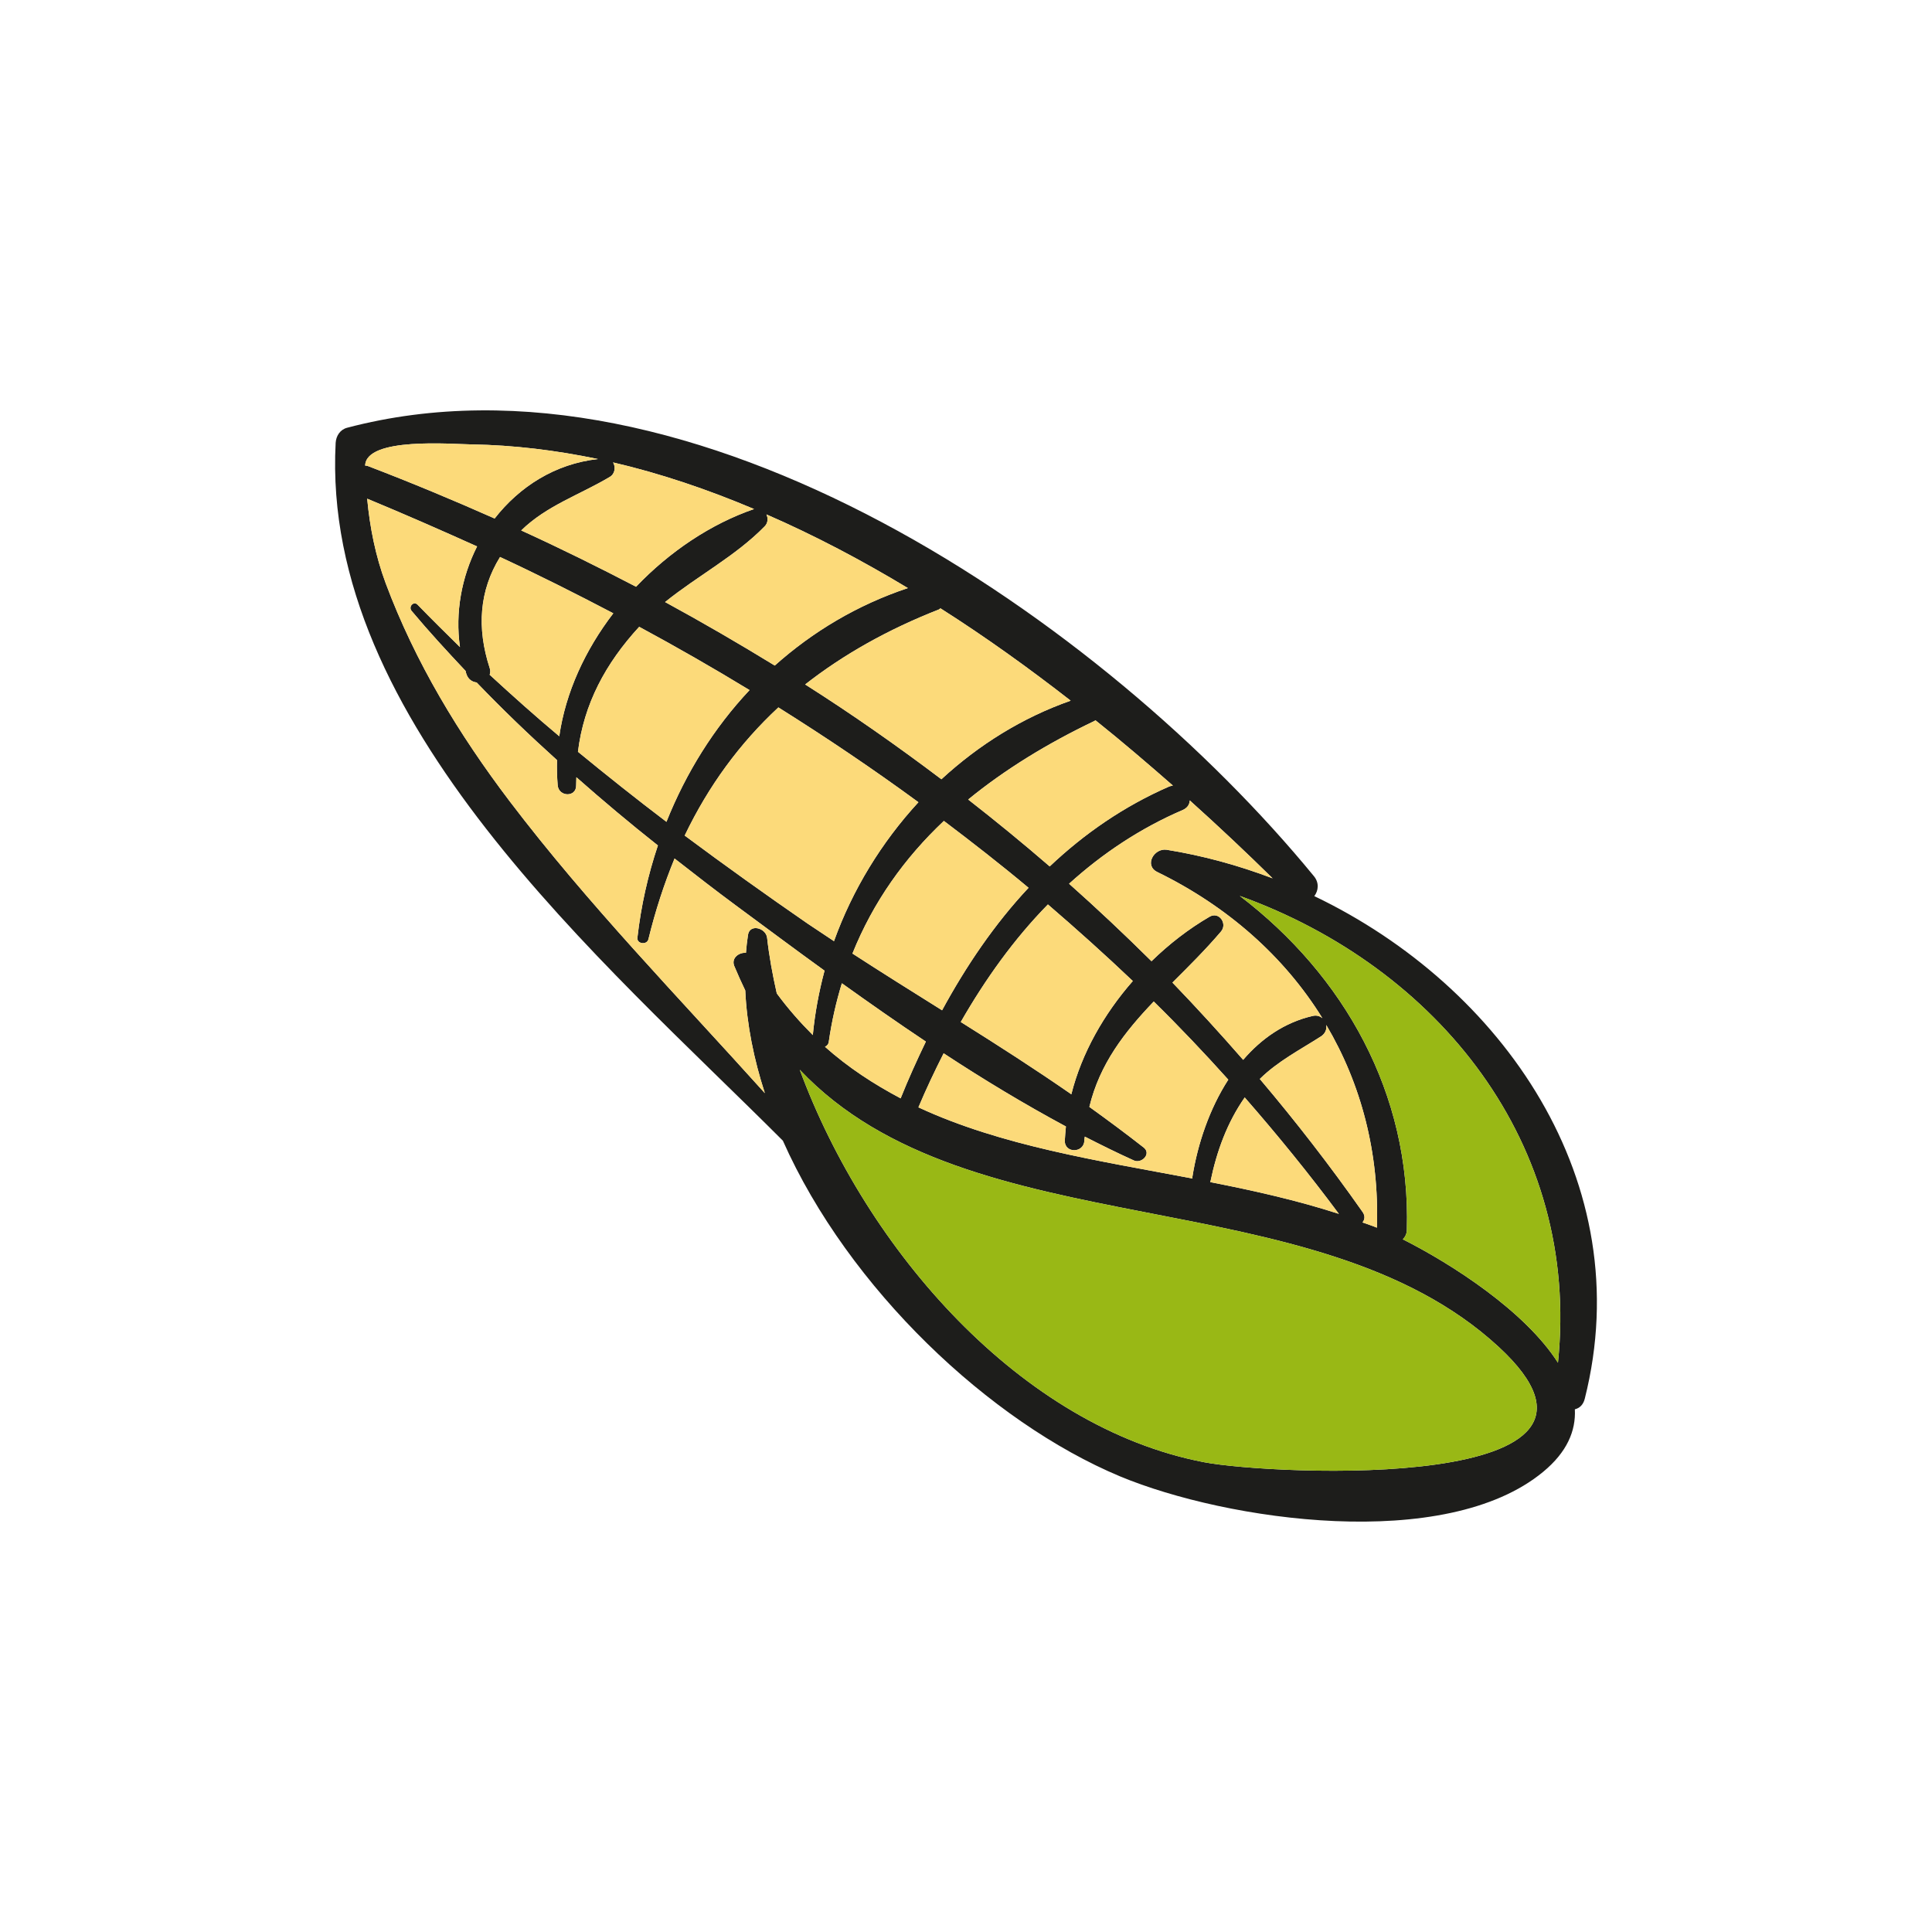 <?xml version="1.0" encoding="utf-8"?>
<!-- Generator: Adobe Illustrator 16.0.0, SVG Export Plug-In . SVG Version: 6.00 Build 0)  -->
<!DOCTYPE svg PUBLIC "-//W3C//DTD SVG 1.1//EN" "http://www.w3.org/Graphics/SVG/1.1/DTD/svg11.dtd">
<svg version="1.1" id="Layer_1" xmlns="http://www.w3.org/2000/svg" xmlns:xlink="http://www.w3.org/1999/xlink" x="0px" y="0px"
	 width="350px" height="350px" viewBox="0 0 350 350" enable-background="new 0 0 350 350" xml:space="preserve">
<g>
	<path fill="#1D1D1B" d="M238.099,162.341c34.065,16.317,58.908,51.769,48.996,91.053c-0.286,1.144-0.979,1.713-1.796,1.916
		c0.203,3.916-1.431,7.753-5.713,11.303c-17.704,14.684-57.315,8.892-76.652,0.856c-23.618-9.872-49.196-34.022-61.11-60.825
		C109.23,174.01,58.114,130.77,60.807,80.223c0.082-1.263,0.817-2.406,2.082-2.733c62.659-16.521,137.312,35.125,175.126,81.222
		C239.034,159.935,238.835,161.365,238.099,162.341z M282.239,246.869c4.119-39.655-21.744-71.636-57.642-84.568
		c18.843,14.361,31.002,35.778,30.269,60.458c0,0.773-0.327,1.347-0.733,1.753C263.025,228.998,276.283,237.527,282.239,246.869z
		 M218.151,264.899c12.158,2.323,82.158,5.709,53.359-20.887c-33.536-30.962-95.745-17.501-126.627-50.22
		C157,226.512,184.942,258.534,218.151,264.899z M249.44,222.393c0.446-13.545-2.856-26.03-9.179-36.715
		c0.119,0.733-0.124,1.506-0.9,2.04c-3.872,2.485-7.872,4.525-11.135,7.748c6.529,7.713,12.729,15.708,18.601,24.07
		c0.533,0.733,0.41,1.427,0,1.916c0.86,0.327,1.713,0.57,2.573,0.94H249.44z M237.815,184.045c0.733-0.164,1.303,0.039,1.753,0.406
		c-6.896-11.134-17.135-20.233-29.902-26.472c-2.446-1.183-0.613-4.366,1.673-4.04c6.565,1.06,12.972,2.813,19.21,5.179
		c-4.729-4.649-9.744-9.382-15.011-14.115c-0.04,0.693-0.366,1.307-1.223,1.713c-7.789,3.346-14.602,7.916-20.641,13.381
		c5.1,4.53,10.075,9.219,14.932,14.035c3.219-3.143,6.772-5.876,10.485-8.039c1.753-1.06,3.342,1.267,2.079,2.693
		c-2.816,3.307-5.836,6.283-8.772,9.218c4.366,4.529,8.649,9.223,12.813,13.995C228.509,188.164,232.673,185.228,237.815,184.045z
		 M242.548,219.902c-5.426-7.302-11.139-14.317-17.055-21.09c-3.183,4.569-5.059,9.709-6.202,15.214c0,0.044-0.04,0.044-0.04,0.124
		C227.167,215.7,234.999,217.457,242.548,219.902z M216.032,213.091c0.936-5.833,3.06-12.199,6.485-17.501
		c-4.366-4.856-8.852-9.589-13.505-14.154c-5.263,5.505-9.792,11.298-11.665,19.09c3.343,2.406,6.646,4.853,9.872,7.382
		c1.387,1.144-0.41,2.94-1.797,2.327c-2.976-1.347-5.955-2.816-8.896-4.323c-0.04,0.243-0.08,0.486-0.08,0.733
		c-0.119,2.283-3.589,2.327-3.549,0c0.044-0.856,0.123-1.713,0.203-2.569c-7.506-4.04-14.888-8.485-22.15-13.258
		c-1.631,3.223-3.181,6.485-4.569,9.788c15.013,6.976,32.433,9.629,49.65,12.892C216.032,213.377,215.988,213.254,216.032,213.091z
		 M211.825,142.474c0.247-0.08,0.45-0.12,0.653-0.164c-4.525-3.956-9.179-7.952-14.031-11.828c-0.079,0.04-0.123,0.124-0.247,0.163
		c-8.361,3.996-16.07,8.689-22.803,14.194c5.02,3.916,9.955,7.956,14.768,12.119C196.408,151.043,203.587,146.067,211.825,142.474z
		 M205.22,177.723c-5.02-4.772-10.158-9.382-15.381-13.872c-6.159,6.283-11.34,13.544-15.786,21.293
		c6.771,4.242,13.503,8.568,20.028,13.095C195.958,190.777,199.997,183.678,205.22,177.723z M186.329,160.832
		c-5.016-4.199-10.155-8.199-15.336-12.115c-7.139,6.732-12.81,14.688-16.563,24.026c5.344,3.469,10.768,6.855,16.236,10.281
		C175.031,174.99,180.172,167.401,186.329,160.832z M193.962,126.933c-7.55-5.876-15.424-11.545-23.582-16.724
		c-0.082,0.04-0.162,0.119-0.285,0.203c-9.26,3.629-17.295,8.159-24.231,13.584c8.485,5.382,16.684,11.135,24.68,17.174
		C177.315,134.929,185.229,129.993,193.962,126.933z M163.159,198.976c1.388-3.47,2.938-6.896,4.569-10.282
		c-5.139-3.426-10.199-6.976-15.216-10.564c-1.02,3.346-1.834,6.852-2.366,10.564c-0.04,0.45-0.325,0.777-0.693,0.94
		C153.656,193.387,158.305,196.406,163.159,198.976z M151.084,170.5c3.347-9.298,8.609-17.907,15.298-25.169
		c-8.24-6.036-16.724-11.749-25.373-17.174c-7.017,6.529-12.646,14.198-16.971,23.213c7.344,5.466,14.768,10.769,22.273,15.951
		C147.903,168.381,149.495,169.44,151.084,170.5z M147.25,187.511c0.369-3.916,1.102-7.832,2.122-11.665
		c-5.426-3.916-10.768-7.916-16.031-11.792c-3.755-2.772-7.426-5.629-11.137-8.525c-1.878,4.569-3.468,9.426-4.733,14.605
		c-0.245,1.104-2.121,0.896-2-0.243c0.653-5.792,1.918-11.382,3.713-16.728c-5.057-3.996-9.953-8.115-14.768-12.358
		c0,0.486-0.04,0.976-0.04,1.466c0.04,2.203-3.141,2.123-3.346,0c-0.122-1.51-0.162-3.02-0.122-4.569
		c-5.018-4.526-9.872-9.179-14.563-14.071c-0.775-0.084-1.51-0.534-1.836-1.47c-0.082-0.203-0.122-0.41-0.163-0.613
		c-3.345-3.55-6.649-7.139-9.791-10.892c-0.611-0.773,0.408-1.836,1.102-1.099c2.53,2.609,5.099,5.139,7.669,7.668
		c-0.896-6.243,0.285-12.648,3.101-18.234c-6.609-2.979-13.218-5.876-19.909-8.649c0.49,5.219,1.51,10.362,3.346,15.298
		c5.344,14.318,13.258,27.373,22.477,39.527c14.196,18.684,30.556,35.451,46.22,52.869c-1.998-6.159-3.263-12.402-3.55-18.601
		c-0.693-1.431-1.346-2.896-1.998-4.446c-0.572-1.43,0.856-2.49,2.121-2.366c0.082-1.06,0.203-2.163,0.367-3.223
		c0.285-2.123,3.263-1.307,3.468,0.49c0.367,3.303,0.978,6.648,1.753,10.074C142.762,182.738,144.965,185.228,147.25,187.511z
		 M164.466,106.536c-8.322-5.02-16.89-9.545-25.62-13.342c0.327,0.697,0.287,1.554-0.325,2.163
		c-5.262,5.386-12.117,8.936-18.033,13.708c6.733,3.669,13.34,7.505,19.867,11.505C147.21,114.452,155.287,109.596,164.466,106.536z
		 M135.786,125.017c-6.567-4-13.258-7.832-19.989-11.465c-6.119,6.649-10.035,13.995-11.095,22.64
		c5.263,4.327,10.605,8.569,16.031,12.688C124.283,139.988,129.342,131.869,135.786,125.017z M115.226,106.293
		c6.079-6.366,13.545-11.381,21.377-14.075c-8.404-3.549-16.929-6.446-25.536-8.445c0.488,0.816,0.366,2.04-0.572,2.609
		c-5.468,3.267-11.424,5.183-16.073,9.712C101.48,99.313,108.414,102.744,115.226,106.293z M101.316,133.379
		c1.142-7.956,4.691-15.625,9.79-22.273c-6.772-3.549-13.584-6.976-20.519-10.198c-3.754,6.079-4.243,12.848-1.878,20.11
		c0.163,0.45,0.123,0.856,0,1.223C92.831,126.037,97.032,129.79,101.316,133.379z M89.608,93.931
		c4.488-5.752,10.934-9.916,18.724-10.772c-7.627-1.589-15.256-2.526-22.885-2.649c-3.549-0.04-19.132-1.387-19.295,3.832
		c0.203,0.044,0.327,0,0.49,0.084C74.432,87.402,82.061,90.585,89.608,93.931z"/>
	<path fill="#99B815" d="M224.598,162.301c35.897,12.932,61.761,44.913,57.642,84.568c-5.956-9.342-19.214-17.871-28.106-22.357
		c0.406-0.406,0.733-0.979,0.733-1.753C255.6,198.079,243.44,176.662,224.598,162.301z"/>
	<path fill="#99B815" d="M271.511,244.013c28.799,26.596-41.201,23.21-53.359,20.887c-33.209-6.365-61.151-38.388-73.268-71.106
		C175.766,226.512,237.975,213.051,271.511,244.013z"/>
	<path fill="#FCDA7A" d="M240.262,185.678c6.322,10.685,9.625,23.17,9.179,36.715h-0.04c-0.86-0.37-1.713-0.613-2.573-0.94
		c0.41-0.489,0.533-1.183,0-1.916c-5.872-8.362-12.071-16.357-18.601-24.07c3.263-3.223,7.263-5.263,11.135-7.748
		C240.138,187.184,240.381,186.411,240.262,185.678z"/>
	<path fill="#FCDA7A" d="M239.568,184.451c-0.45-0.367-1.02-0.57-1.753-0.406c-5.143,1.183-9.307,4.119-12.604,7.955
		c-4.163-4.772-8.446-9.466-12.813-13.995c2.937-2.935,5.956-5.911,8.772-9.218c1.263-1.426-0.326-3.753-2.079-2.693
		c-3.713,2.163-7.267,4.896-10.485,8.039c-4.856-4.816-9.832-9.505-14.932-14.035c6.039-5.465,12.852-10.035,20.641-13.381
		c0.856-0.406,1.183-1.02,1.223-1.713c5.267,4.732,10.282,9.465,15.011,14.115c-6.238-2.367-12.645-4.12-19.21-5.179
		c-2.286-0.327-4.119,2.856-1.673,4.04C222.434,164.218,232.673,173.317,239.568,184.451z"/>
	<path fill="#FCDA7A" d="M225.493,198.813c5.916,6.772,11.629,13.788,17.055,21.09c-7.549-2.445-15.381-4.202-23.297-5.752
		c0-0.08,0.04-0.08,0.04-0.124C220.435,208.521,222.311,203.382,225.493,198.813z"/>
	<path fill="#FCDA7A" d="M222.518,195.59c-3.426,5.302-5.55,11.668-6.485,17.501c-0.044,0.163,0,0.286,0,0.406
		c-17.218-3.263-34.638-5.916-49.65-12.892c1.389-3.303,2.938-6.565,4.569-9.788c7.263,4.772,14.645,9.218,22.15,13.258
		c-0.08,0.856-0.159,1.713-0.203,2.569c-0.04,2.327,3.43,2.283,3.549,0c0-0.247,0.04-0.49,0.08-0.733
		c2.94,1.507,5.92,2.977,8.896,4.323c1.387,0.613,3.184-1.184,1.797-2.327c-3.227-2.529-6.529-4.976-9.872-7.382
		c1.873-7.792,6.402-13.585,11.665-19.09C213.666,186.001,218.151,190.733,222.518,195.59z"/>
	<path fill="#FCDA7A" d="M212.479,142.311c-0.203,0.044-0.406,0.084-0.653,0.164c-8.238,3.593-15.417,8.569-21.66,14.485
		c-4.813-4.163-9.748-8.203-14.768-12.119c6.732-5.505,14.441-10.198,22.803-14.194c0.124-0.04,0.168-0.124,0.247-0.163
		C203.3,134.359,207.953,138.355,212.479,142.311z"/>
	<path fill="#FCDA7A" d="M189.839,163.851c5.223,4.49,10.361,9.099,15.381,13.872c-5.223,5.955-9.262,13.055-11.139,20.517
		c-6.525-4.526-13.258-8.853-20.028-13.095C178.499,177.396,183.68,170.134,189.839,163.851z"/>
	<path fill="#FCDA7A" d="M170.993,148.717c5.181,3.916,10.32,7.916,15.336,12.115c-6.157,6.569-11.298,14.158-15.663,22.193
		c-5.468-3.426-10.892-6.813-16.236-10.281C158.183,163.405,163.854,155.449,170.993,148.717z"/>
	<path fill="#FCDA7A" d="M170.38,110.209c8.158,5.179,16.032,10.848,23.582,16.724c-8.732,3.06-16.646,7.996-23.419,14.238
		c-7.996-6.04-16.194-11.792-24.68-17.174c6.936-5.426,14.971-9.956,24.231-13.584C170.218,110.329,170.298,110.249,170.38,110.209z
		"/>
	<path fill="#FCDA7A" d="M167.729,188.693c-1.631,3.387-3.181,6.813-4.569,10.282c-4.854-2.569-9.503-5.589-13.707-9.342
		c0.369-0.163,0.653-0.49,0.693-0.94c0.532-3.713,1.346-7.219,2.366-10.564C157.53,181.718,162.589,185.268,167.729,188.693z"/>
	<path fill="#FCDA7A" d="M166.382,145.331c-6.688,7.262-11.951,15.871-15.298,25.169c-1.589-1.06-3.181-2.119-4.772-3.179
		c-7.505-5.183-14.929-10.485-22.273-15.951c4.324-9.015,9.954-16.684,16.971-23.213
		C149.658,133.582,158.142,139.295,166.382,145.331z"/>
	<path fill="#FCDA7A" d="M149.371,175.846c-1.02,3.833-1.753,7.749-2.122,11.665c-2.285-2.283-4.488-4.772-6.527-7.546
		c-0.775-3.426-1.386-6.771-1.753-10.074c-0.205-1.797-3.183-2.613-3.468-0.49c-0.164,1.06-0.285,2.164-0.367,3.223
		c-1.265-0.124-2.693,0.936-2.121,2.366c0.651,1.549,1.305,3.015,1.998,4.446c0.287,6.198,1.552,12.441,3.55,18.601
		c-15.665-17.418-32.024-34.185-46.22-52.869c-9.218-12.154-17.132-25.209-22.477-39.527c-1.836-4.936-2.856-10.079-3.346-15.298
		c6.691,2.773,13.3,5.669,19.909,8.649c-2.816,5.585-3.998,11.991-3.101,18.234c-2.57-2.53-5.139-5.059-7.669-7.668
		c-0.693-0.737-1.713,0.326-1.102,1.099c3.141,3.753,6.446,7.342,9.791,10.892c0.042,0.203,0.082,0.41,0.163,0.613
		c0.327,0.936,1.062,1.386,1.836,1.47c4.691,4.892,9.545,9.545,14.563,14.071c-0.04,1.549,0,3.06,0.122,4.569
		c0.205,2.123,3.386,2.203,3.346,0c0-0.49,0.04-0.98,0.04-1.466c4.814,4.243,9.71,8.362,14.768,12.358
		c-1.794,5.346-3.06,10.936-3.713,16.728c-0.121,1.139,1.755,1.347,2,0.243c1.265-5.179,2.854-10.036,4.733-14.605
		c3.711,2.896,7.382,5.753,11.137,8.525C138.603,167.931,143.945,171.93,149.371,175.846z"/>
	<path fill="#FCDA7A" d="M138.846,93.194c8.73,3.796,17.298,8.322,25.62,13.342c-9.179,3.06-17.256,7.916-24.11,14.035
		c-6.527-4-13.134-7.836-19.867-11.505c5.916-4.772,12.771-8.322,18.033-13.708C139.133,94.748,139.172,93.892,138.846,93.194z"/>
	<path fill="#FCDA7A" d="M115.797,113.552c6.731,3.633,13.421,7.465,19.989,11.465c-6.444,6.852-11.503,14.971-15.053,23.863
		c-5.426-4.119-10.768-8.362-16.031-12.688C105.762,127.547,109.679,120.201,115.797,113.552z"/>
	<path fill="#FCDA7A" d="M136.603,92.218c-7.832,2.693-15.298,7.709-21.377,14.075c-6.813-3.549-13.746-6.979-20.804-10.198
		c4.649-4.53,10.605-6.446,16.073-9.712c0.938-0.57,1.06-1.793,0.572-2.609C119.674,85.772,128.199,88.669,136.603,92.218z"/>
	<path fill="#FCDA7A" d="M111.106,111.105c-5.099,6.649-8.648,14.318-9.79,22.273c-4.285-3.589-8.485-7.342-12.606-11.139
		c0.123-0.367,0.163-0.773,0-1.223c-2.365-7.262-1.876-14.031,1.878-20.11C97.522,104.13,104.334,107.556,111.106,111.105z"/>
	<path fill="#FCDA7A" d="M108.332,83.159c-7.791,0.856-14.236,5.02-18.724,10.772c-7.547-3.346-15.176-6.529-22.966-9.505
		c-0.164-0.084-0.287-0.04-0.49-0.084c0.164-5.219,15.746-3.872,19.295-3.832C93.076,80.633,100.705,81.57,108.332,83.159z"/>
</g>
</svg>
